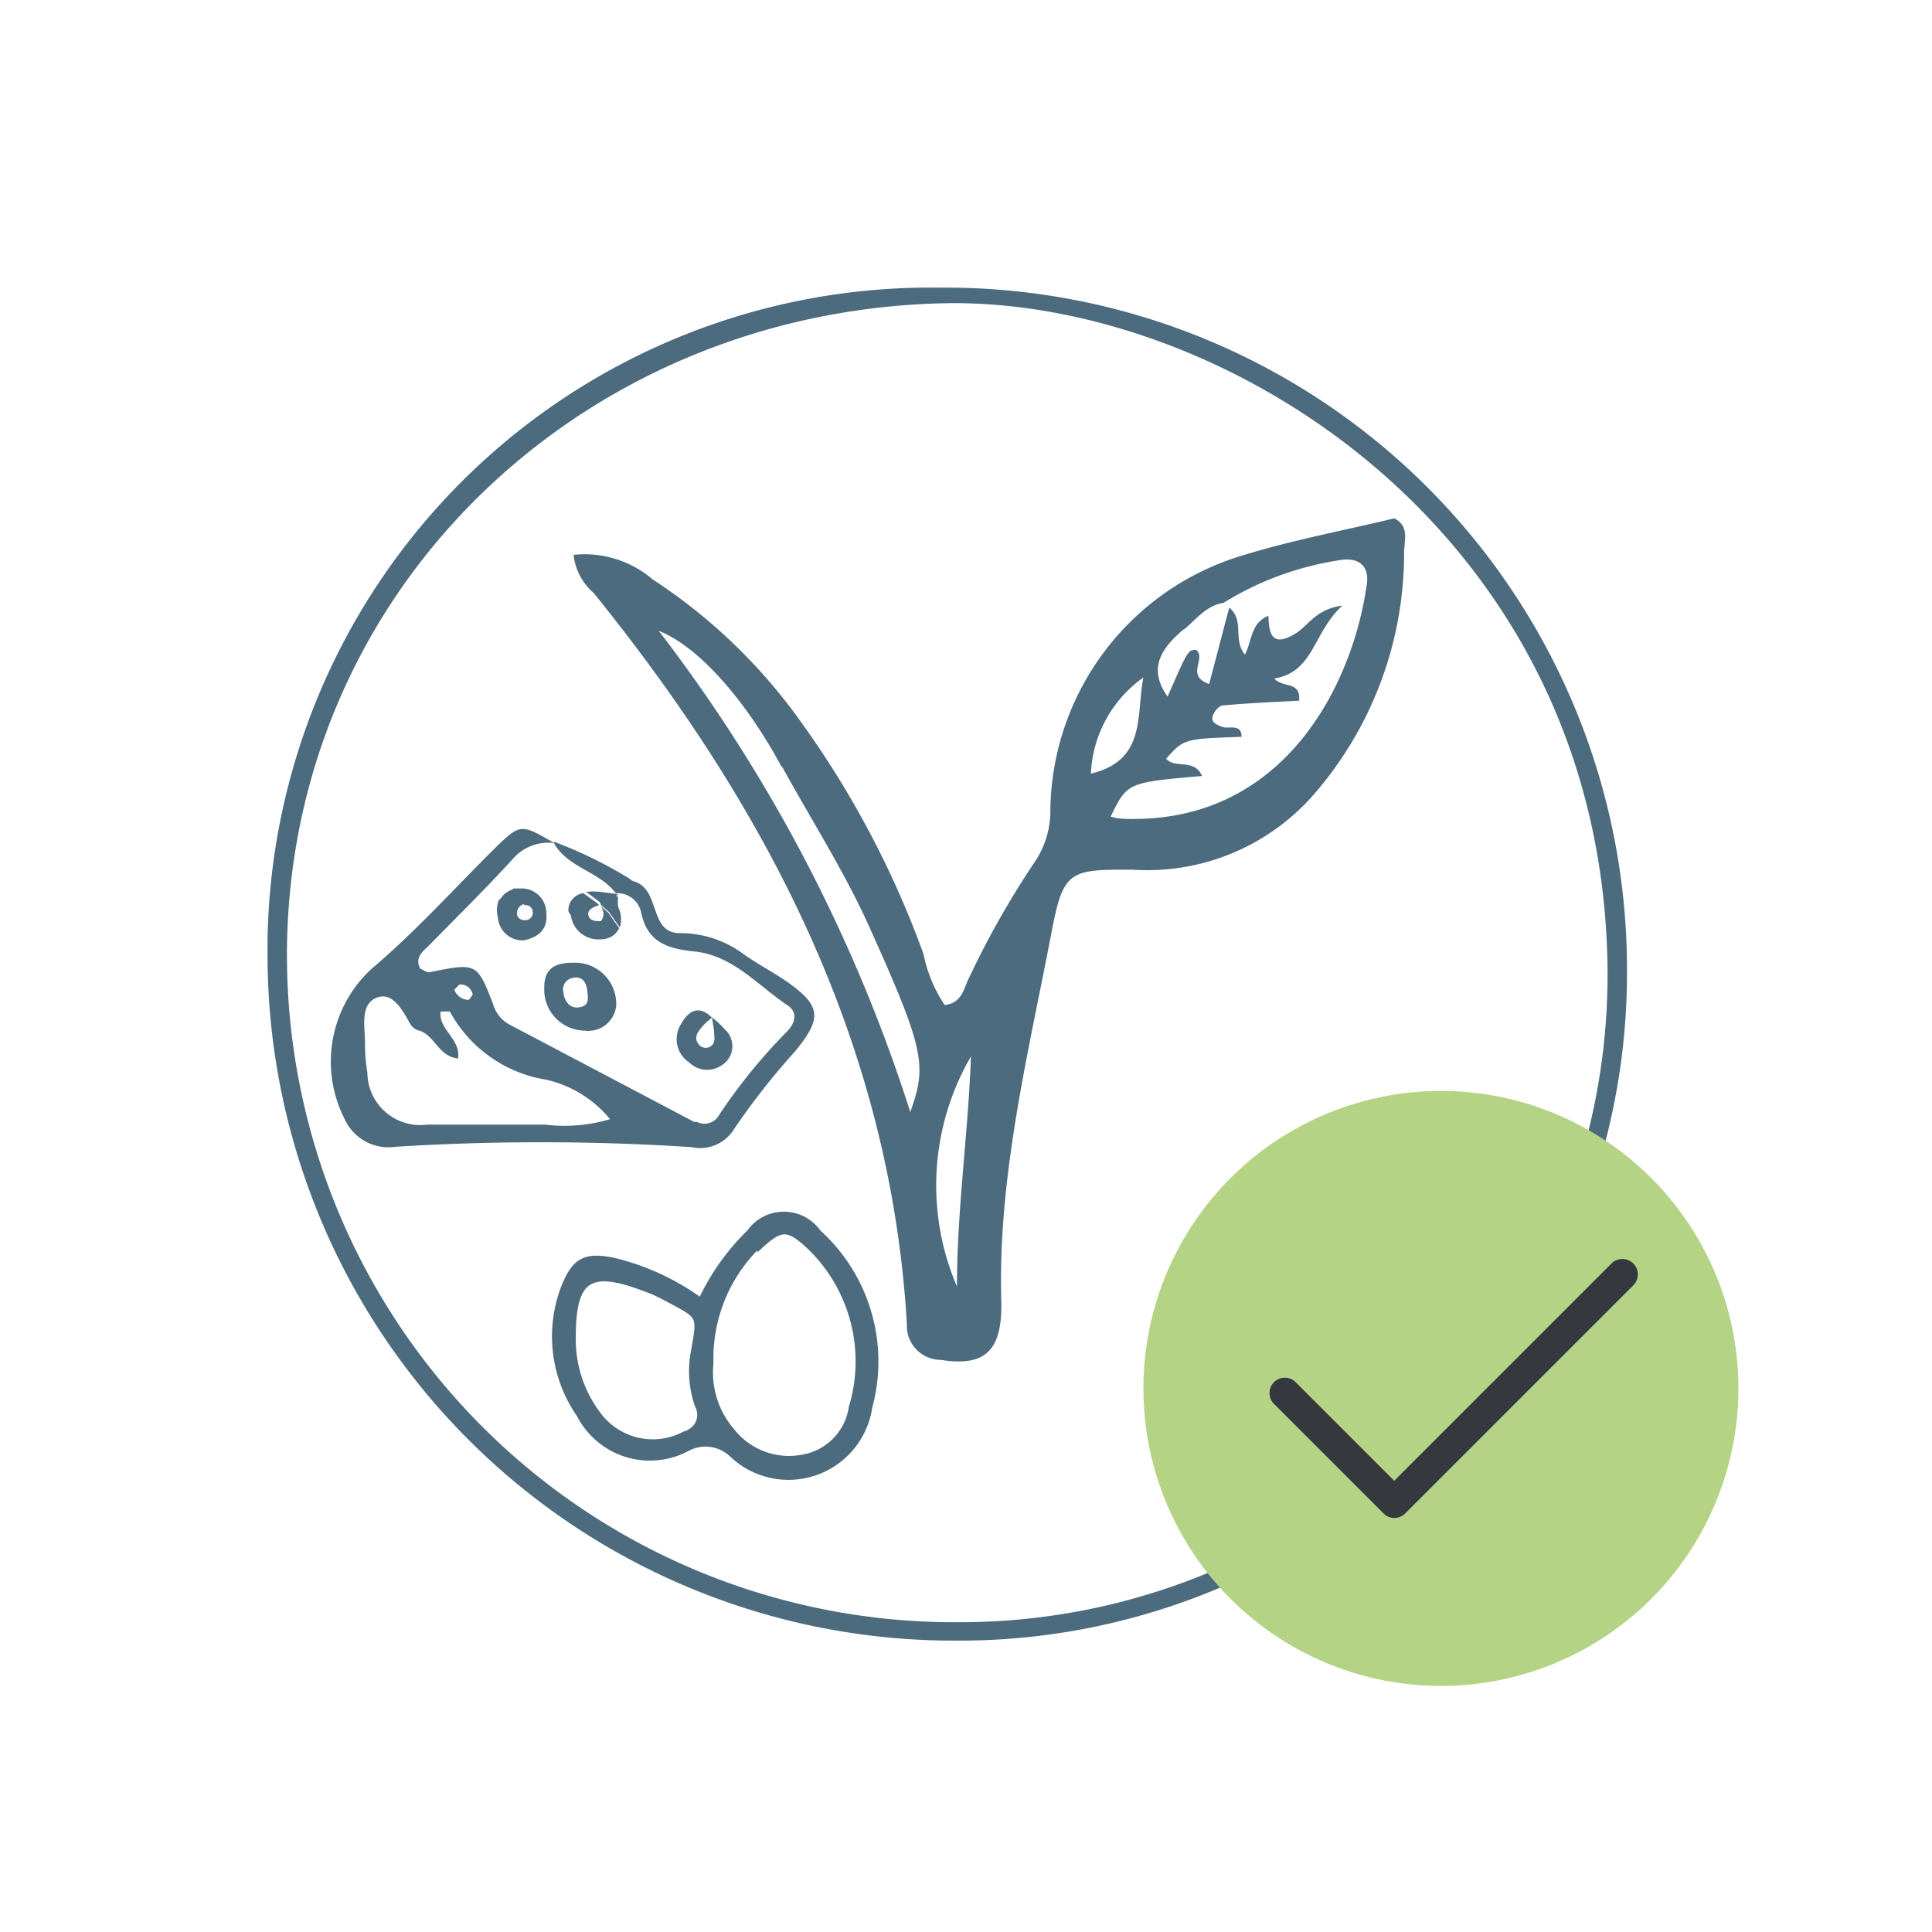 <svg id="Layer_1" data-name="Layer 1" xmlns="http://www.w3.org/2000/svg" viewBox="0 0 56.69 56.69"><defs><style>.cls-1,.cls-2{fill:#4d6b7f;}.cls-2{stroke:#4d6b7f;stroke-width:0.19px;}.cls-2,.cls-4{stroke-miterlimit:10;}.cls-3{fill:#b5d384;}.cls-4{fill:#363840;stroke:#363840;stroke-width:0.1px;}</style></defs><title>Recepidia_Icons</title><path id="Path_1418" data-name="Path 1418" class="cls-1" d="M28,48.14A19.59,19.59,0,0,0,47.74,28.68v-.24a20,20,0,0,0-20.2-20A19.45,19.45,0,0,0,7.85,27.61v.49A20.13,20.13,0,0,0,28,48.14ZM27.63,8.9c8.26-.21,19.47,6.77,19.54,19.64a19,19,0,0,1-19,19.06H28A19.58,19.58,0,0,1,8.42,28.08C8.4,17.45,16.94,9.17,27.63,8.9Z"/><path id="Path_1475" data-name="Path 1475" class="cls-1" d="M26.61,38.84a1,1,0,0,0,.93,1.06h.05c1.3.21,1.83-.24,1.79-1.74-.1-3.67.79-7.22,1.47-10.78.35-1.85.53-1.87,2.4-1.86a6.49,6.49,0,0,0,5.25-2.15,10.79,10.79,0,0,0,2.7-7.16c0-.35.17-.77-.29-1-1.45.35-2.95.63-4.39,1.07a7.9,7.9,0,0,0-5.7,7.48,2.66,2.66,0,0,1-.45,1.52,25.87,25.87,0,0,0-1.93,3.4c-.16.31-.2.75-.72.81A4.11,4.11,0,0,1,27.1,28a27.84,27.84,0,0,0-3.73-7,16.22,16.22,0,0,0-4.22-4,3.08,3.08,0,0,0-2.32-.72,1.72,1.72,0,0,0,.59,1.12C22.47,23.65,26.12,30.57,26.61,38.84Zm8.11-20.35c.37-.3.66-.72,1.18-.8l.13.14-.13-.14a9,9,0,0,1,3.33-1.24c.6-.13,1,.12.86.79-.41,2.8-2.35,6.81-6.86,6.79-.22,0-.43,0-.64-.07.49-1,.49-1,2.68-1.19-.22-.53-.81-.2-1.05-.51.52-.58.52-.58,2.21-.64,0-.4-.37-.22-.56-.29s-.33-.14-.29-.3.19-.32.3-.33c.75-.07,1.49-.1,2.24-.14.05-.59-.47-.36-.73-.65,1.17-.19,1.13-1.35,2-2.14-.79.1-1,.6-1.41.84-.65.38-.75,0-.76-.54-.52.2-.48.73-.69,1.14-.37-.46,0-1-.46-1.38-.2.74-.39,1.49-.59,2.24-.71-.25-.07-.74-.38-1-.24,0-.24,0-.84,1.37-.6-.85-.17-1.43.5-2Zm-1.17,1.39c-.22,1.1.1,2.43-1.54,2.82a3.65,3.65,0,0,1,1.54-2.82ZM28.49,31c-.08,2.25-.41,4.49-.41,6.75A7.53,7.53,0,0,1,28.49,31Zm-5.55-8.52c.86,1.57,1.83,3.08,2.56,4.7,1.64,3.64,1.7,4.08,1.21,5.45a46.17,46.17,0,0,0-7.38-14.12c1.16.46,2.53,2,3.61,4Z"/><path id="Path_1477" data-name="Path 1477" class="cls-1" d="M18.1,26.32Z"/><path id="Path_1482" data-name="Path 1482" class="cls-2" d="M20.57,38.19A7.2,7.2,0,0,0,18,37c-.83-.17-1.14,0-1.45.8a4,4,0,0,0,.46,3.7,2.31,2.31,0,0,0,3.13,1,1.14,1.14,0,0,1,1.36.18,2.39,2.39,0,0,0,4-1.39A5.09,5.09,0,0,0,24,36.17a1.22,1.22,0,0,0-2,0A6.84,6.84,0,0,0,20.57,38.19Zm-.47,3.9a2,2,0,0,1-2.56-.58,3.66,3.66,0,0,1-.74-2.27c0-1.71.47-2.06,2.05-1.47a4.66,4.66,0,0,1,.61.26c1.13.61,1.11.49.9,1.67a3.07,3.07,0,0,0,.12,1.53.58.58,0,0,1-.24.8.35.35,0,0,1-.14.06Zm2.22-5.56c.59-.54.81-.54,1.4,0A4.68,4.68,0,0,1,25,41.3a1.76,1.76,0,0,1-1.46,1.48A2.14,2.14,0,0,1,21.47,42a2.64,2.64,0,0,1-.63-2,4.64,4.64,0,0,1,1.48-3.54Z"/><path id="Path_1506" data-name="Path 1506" class="cls-1" d="M18.14,26.27h-.05s0,0,0,0l0,0,0-.05h0Z"/><path id="Path_1508" data-name="Path 1508" class="cls-1" d="M18.09,26.22l0,0h0Z"/><path id="Path_1578" data-name="Path 1578" class="cls-1" d="M20.25,31.2a.75.75,0,0,0,.94.05.66.66,0,0,0,.2-.9.31.31,0,0,0-.09-.11,3,3,0,0,0-.41-.39l0,0h0l.06.37c0,.18.07.38-.11.49a.26.26,0,0,1-.36-.1h0c-.12-.18,0-.34.12-.48s.19-.18.29-.27v0c-.38-.39-.7-.19-.9.18a.82.82,0,0,0,.24,1.14Z"/><path id="Path_1476" data-name="Path 1476" class="cls-1" d="M16.26,24.7h0l0,0S16.27,24.71,16.26,24.7Z"/><path id="Path_1478" data-name="Path 1478" class="cls-1" d="M20.29,33.66a1.17,1.17,0,0,0,1.25-.53,20.63,20.63,0,0,1,1.79-2.28c.82-1,.76-1.35-.29-2.08-.4-.27-.84-.5-1.23-.78a3.12,3.12,0,0,0-1.87-.61c-.91,0-.55-1.31-1.35-1.52a.42.42,0,0,1-.12-.08,12.91,12.91,0,0,0-2.21-1.08l0,.05h0c.41.72,1.33.82,1.81,1.46a.71.71,0,0,1,.74.55c.18.9.79,1.08,1.58,1.16,1.12.12,1.85,1,2.72,1.58.3.2.23.5,0,.75a16.47,16.47,0,0,0-2,2.45.49.49,0,0,1-.66.22l-.08,0L15,30.09a1,1,0,0,1-.53-.62c-.47-1.23-.49-1.22-1.88-.94-.08,0-.17-.07-.26-.11-.14-.27,0-.45.2-.62.85-.87,1.71-1.71,2.53-2.61a1.37,1.37,0,0,1,1.21-.45v0c-1-.58-1-.57-1.74.14-1.2,1.19-2.33,2.45-3.63,3.55a3.7,3.7,0,0,0-.79,4.4,1.41,1.41,0,0,0,1.49.82A68.42,68.42,0,0,1,20.29,33.66Zm-6.81-4.77a.36.36,0,0,1,.39.29s-.09.16-.13.16a.46.46,0,0,1-.41-.3s.1-.1.15-.15ZM16,33c-1.16,0-2.32,0-3.48,0a1.55,1.55,0,0,1-1.74-1.53,5.1,5.1,0,0,1-.07-.87c0-.47-.15-1.12.33-1.32s.77.36,1,.77a.43.43,0,0,0,.22.18c.49.11.59.77,1.18.83.09-.57-.58-.85-.51-1.38.11,0,.25,0,.27,0a3.92,3.92,0,0,0,2.82,2,3.39,3.39,0,0,1,1.88,1.16A4.68,4.68,0,0,1,16,33Z"/><path id="Path_1479" data-name="Path 1479" class="cls-1" d="M16.29,24.75v0l0,0v0Z"/><path id="Path_1481" data-name="Path 1481" class="cls-1" d="M16.3,24.77v0h0Z"/><path id="Path_1505" data-name="Path 1505" class="cls-1" d="M16.29,24.75h0l0,0S16.29,24.74,16.29,24.75Z"/><path id="Path_1507" data-name="Path 1507" class="cls-1" d="M16.31,24.75l0-.05,0,0Z"/><path id="Path_1577" data-name="Path 1577" class="cls-1" d="M17.15,30.24a.82.82,0,0,0,.93-.72.71.71,0,0,0,0-.14,1.21,1.21,0,0,0-1.28-1.13c-.53,0-.84.18-.83.75a1.2,1.2,0,0,0,1.15,1.24Zm-.34-1.55c.33-.05.4.18.43.44s0,.4-.27.43-.41-.2-.44-.45a.34.34,0,0,1,.25-.41Z"/><path id="Path_1579" data-name="Path 1579" class="cls-1" d="M14.61,26.93a.72.72,0,0,0,.78.66h0c.42-.1.69-.33.64-.79a.72.72,0,0,0-.74-.73h-.14l-.08,0-.44.35A.91.91,0,0,0,14.61,26.93Zm.78-.37a.21.21,0,0,1,.24.18v0a.22.22,0,0,1-.19.26h-.06a.22.22,0,0,1-.2-.13.27.27,0,0,1,.19-.34Z"/><path id="Path_1580" data-name="Path 1580" class="cls-1" d="M14.65,26.44l.44-.35A.63.63,0,0,0,14.65,26.44Z"/><path id="Path_1582" data-name="Path 1582" class="cls-1" d="M16.75,26.85a.81.81,0,0,0,.89.71h0a.57.57,0,0,0,.53-.33c-.11-.14-.21-.29-.31-.44l-.24-.21a.46.46,0,0,1,.09.23.35.35,0,0,1-.08.22c-.13,0-.29,0-.35-.13s0-.25.3-.34h0l-.06-.06-.4-.29a.5.5,0,0,0-.44.53A.36.36,0,0,0,16.75,26.85Z"/><path id="Path_1583" data-name="Path 1583" class="cls-1" d="M18,26.34l.06,0s0,0,0,0v0h0Q18,26.37,18,26.34Z"/><path id="Path_1584" data-name="Path 1584" class="cls-1" d="M17.64,26.56h0l.24.21c.1.15.2.3.31.44a.81.81,0,0,0-.05-.59,1.06,1.06,0,0,1,0-.31h0l-.05,0s0,0,0-.08l-.48-.06a1.88,1.88,0,0,0-.41,0l.4.3Z"/><path id="Path_1585" data-name="Path 1585" class="cls-1" d="M18.09,26.32h0S18.08,26.32,18.09,26.32Z"/><path id="Path_1586" data-name="Path 1586" class="cls-1" d="M18.14,26.27l-.05-.05v0Z"/><path id="Path_1597" data-name="Path 1597" class="cls-1" d="M20.88,29.85v0h0Z"/><path id="Path_1598" data-name="Path 1598" class="cls-1" d="M20.91,29.89l0,0v0h0v0Z"/><path id="Path_1599" data-name="Path 1599" class="cls-1" d="M17.64,26.56h0Z"/><circle class="cls-3" cx="42.28" cy="40.74" r="8.73"/><path id="Path_1310" data-name="Path 1310" class="cls-4" d="M40.91,44.49a.38.38,0,0,1-.28-.12l-3.21-3.21a.4.4,0,0,1,0-.57.4.4,0,0,1,.56,0h0l2.93,2.93,6.41-6.41a.4.4,0,1,1,.57.57L41.2,44.37A.4.4,0,0,1,40.91,44.49Z"/></svg>